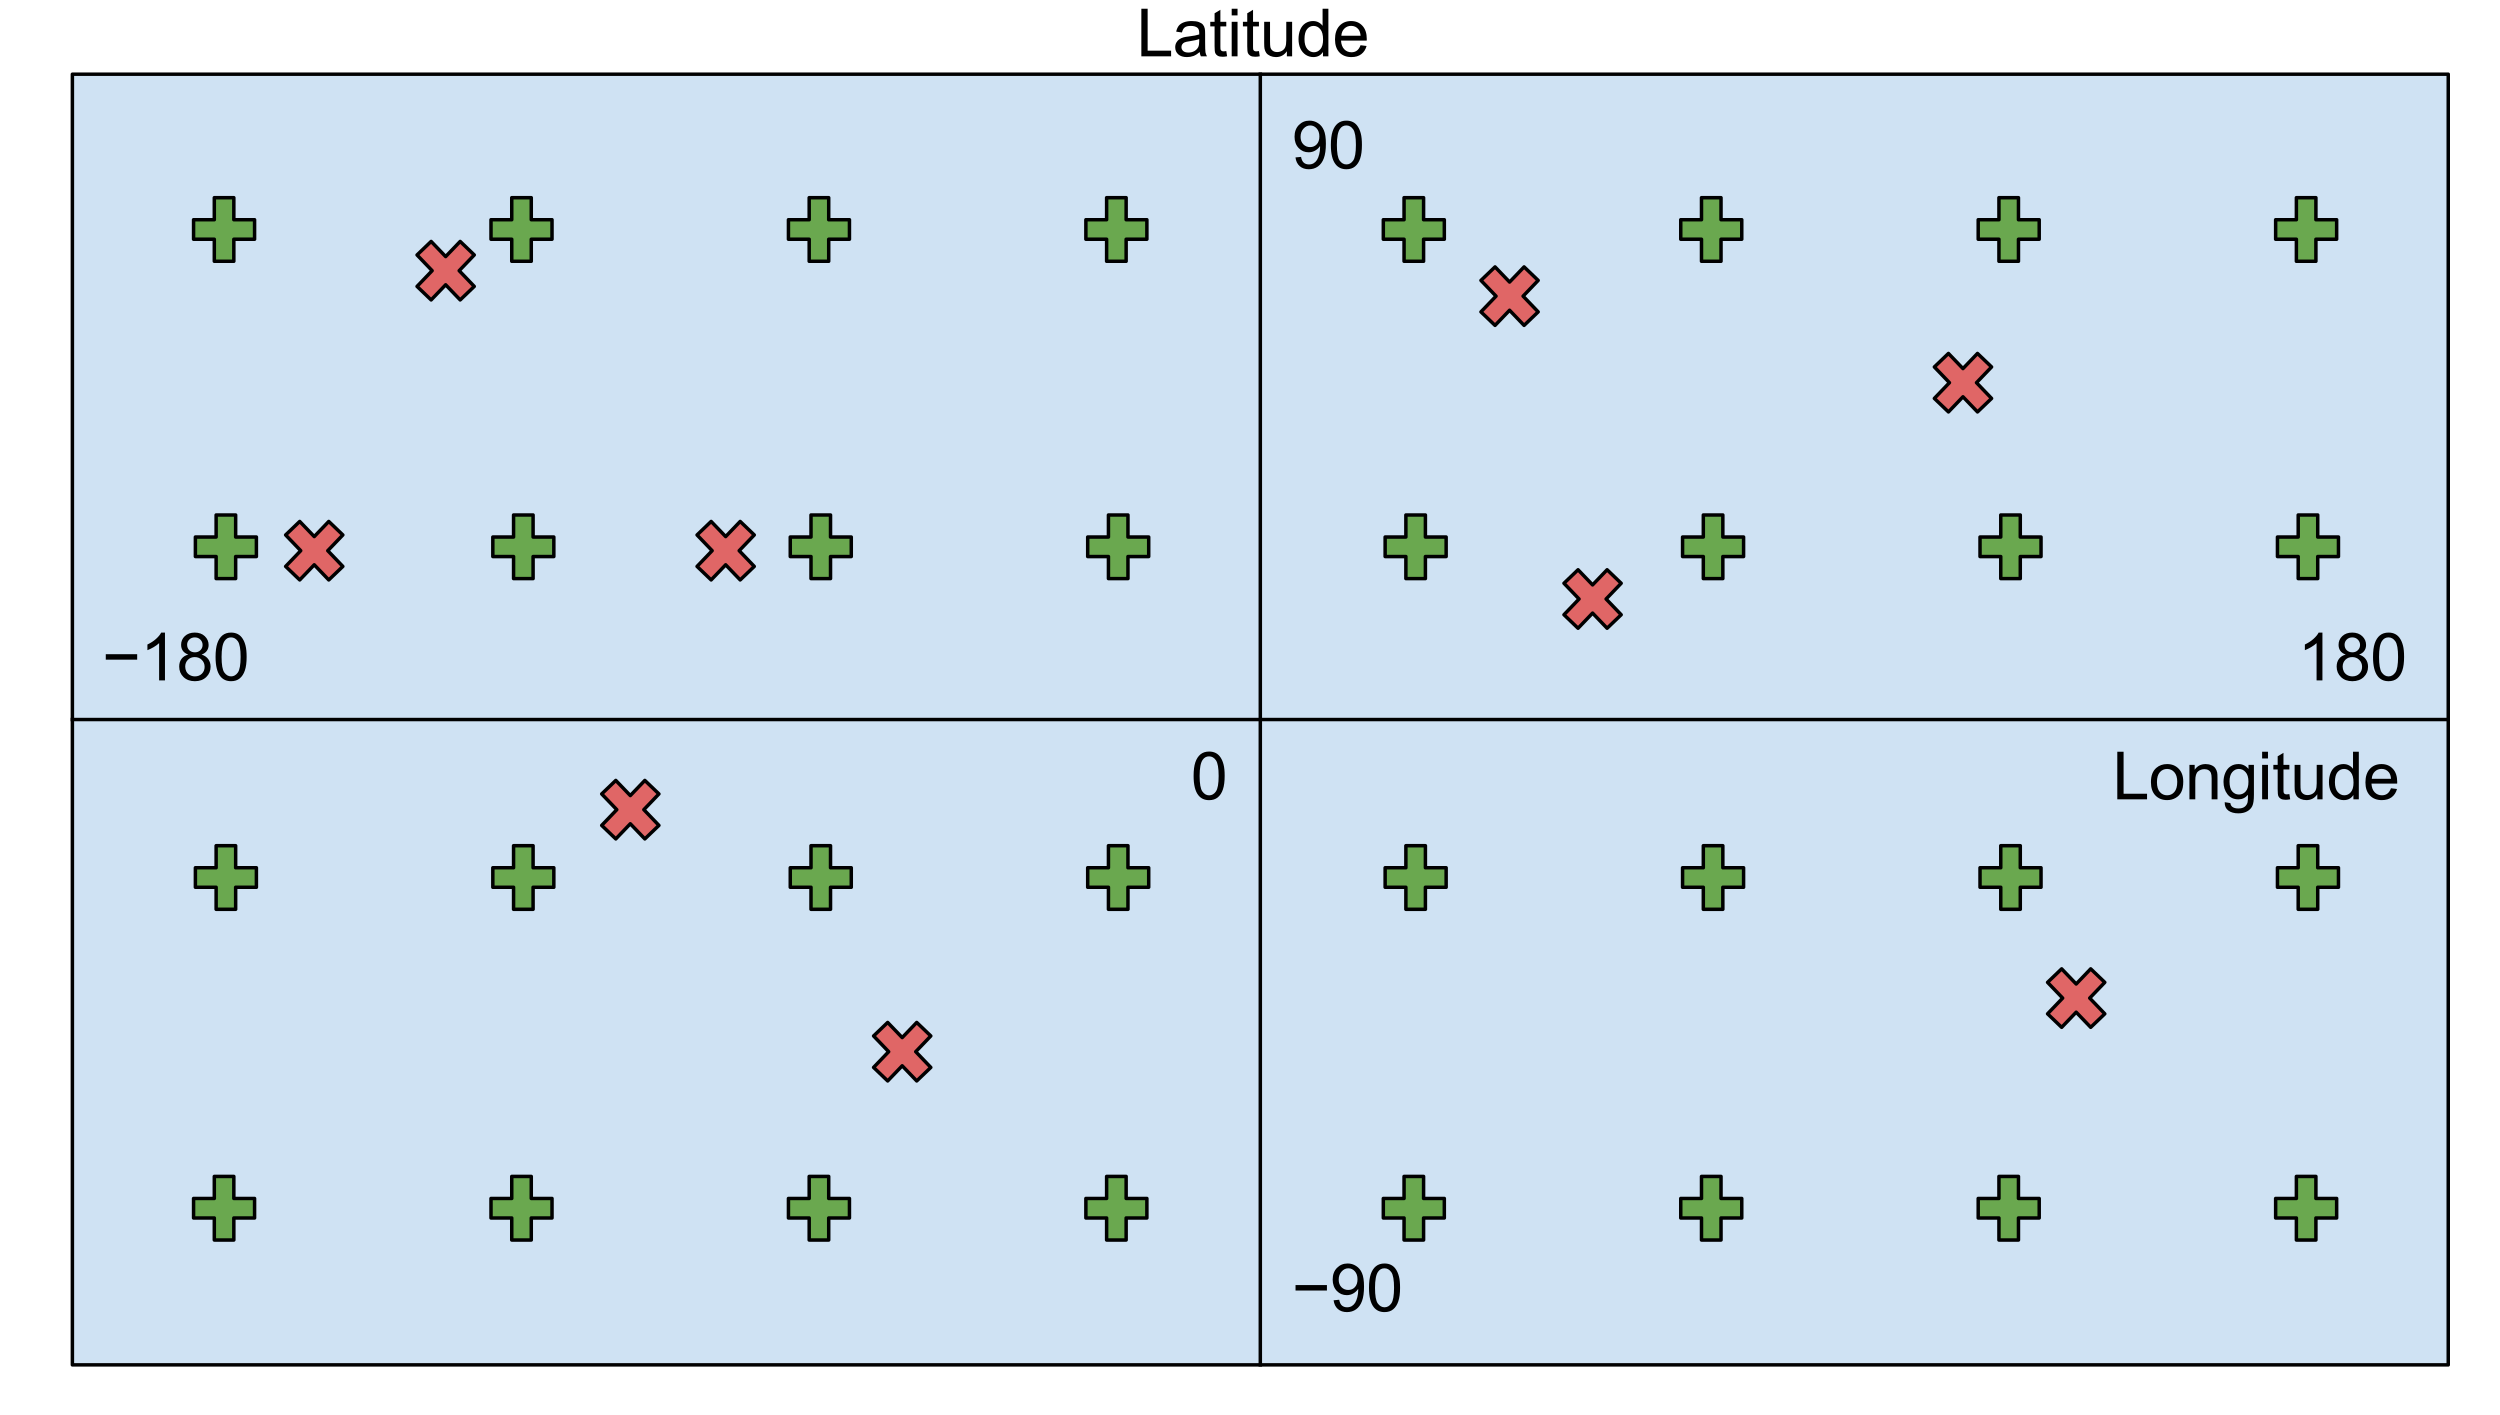 <?xml version="1.0" standalone="yes"?>

<svg version="1.1" viewBox="0.0 0.0 714.27 404.155" fill="none" stroke="none" stroke-linecap="square" stroke-miterlimit="10" xmlns="http://www.w3.org/2000/svg" xmlns:xlink="http://www.w3.org/1999/xlink"><clipPath id="p.0"><path d="m0 0l714.27 0l0 404.155l-714.27 0l0 -404.155z" clip-rule="nonzero"></path></clipPath><g clip-path="url(#p.0)"><path fill="#000000" fill-opacity="0.0" d="m0 0l714.27 0l0 404.155l-714.27 0z" fill-rule="evenodd"></path><path fill="#cfe2f3" d="m20.68 21.202l678.803 0l0 368.756l-678.803 0z" fill-rule="evenodd"></path><path stroke="#000000" stroke-width="1.0" stroke-linejoin="round" stroke-linecap="butt" d="m20.68 21.202l678.803 0l0 368.756l-678.803 0z" fill-rule="evenodd"></path><path fill="#000000" fill-opacity="0.0" d="m360.081 21.202l0 368.756" fill-rule="evenodd"></path><path stroke="#000000" stroke-width="1.0" stroke-linejoin="round" stroke-linecap="butt" d="m360.081 21.202l0 368.756" fill-rule="evenodd"></path><path fill="#000000" fill-opacity="0.0" d="m20.68 205.58l678.803 0" fill-rule="evenodd"></path><path stroke="#000000" stroke-width="1.0" stroke-linejoin="round" stroke-linecap="butt" d="m20.68 205.58l678.803 0" fill-rule="evenodd"></path><path fill="#000000" fill-opacity="0.0" d="m331.241 201.459l38.11 0l0 47.37l-38.11 0z" fill-rule="evenodd"></path><path fill="#000000" d="m341.023 221.676q0 -2.422 0.5 -3.891q0.5 -1.469 1.469 -2.266q0.984 -0.797 2.469 -0.797q1.094 0 1.922 0.438q0.828 0.438 1.359 1.281q0.547 0.828 0.844 2.016q0.312 1.188 0.312 3.219q0 2.391 -0.5 3.859q-0.484 1.469 -1.469 2.281q-0.969 0.797 -2.469 0.797q-1.969 0 -3.078 -1.406q-1.359 -1.703 -1.359 -5.531zm1.719 0q0 3.344 0.781 4.453q0.797 1.109 1.938 1.109q1.156 0 1.938 -1.109q0.781 -1.125 0.781 -4.453q0 -3.359 -0.781 -4.469q-0.781 -1.109 -1.953 -1.109q-1.156 0 -1.828 0.984q-0.875 1.234 -0.875 4.594z" fill-rule="nonzero"></path><path fill="#000000" fill-opacity="0.0" d="m20.16 167.47l63.874 0l0 36.063l-63.874 0z" fill-rule="evenodd"></path><path fill="#000000" d="m39.191 188.468l-8.969 0l0 -1.562l8.969 0l0 1.562zm7.942 5.922l-1.672 0l0 -10.641q-0.594 0.578 -1.578 1.156q-0.984 0.562 -1.766 0.859l0 -1.625q1.406 -0.656 2.453 -1.594q1.047 -0.938 1.484 -1.812l1.078 0l0 13.656zm6.657 -7.375q-1.047 -0.375 -1.547 -1.078q-0.5 -0.719 -0.5 -1.703q0 -1.484 1.062 -2.484q1.078 -1.016 2.844 -1.016q1.781 0 2.859 1.031q1.094 1.031 1.094 2.516q0 0.953 -0.5 1.656q-0.484 0.703 -1.5 1.078q1.25 0.406 1.906 1.312q0.656 0.906 0.656 2.172q0 1.75 -1.234 2.938q-1.234 1.188 -3.25 1.188q-2.016 0 -3.25 -1.188q-1.234 -1.203 -1.234 -2.984q0 -1.328 0.672 -2.219q0.672 -0.891 1.922 -1.219zm-0.328 -2.828q0 0.969 0.609 1.578q0.625 0.609 1.625 0.609q0.953 0 1.562 -0.609q0.625 -0.609 0.625 -1.484q0 -0.922 -0.641 -1.547q-0.625 -0.625 -1.578 -0.625q-0.953 0 -1.578 0.609q-0.625 0.609 -0.625 1.469zm-0.547 6.281q0 0.719 0.328 1.391q0.344 0.656 1.016 1.031q0.672 0.359 1.438 0.359q1.203 0 1.984 -0.766q0.781 -0.781 0.781 -1.969q0 -1.203 -0.812 -1.984q-0.797 -0.797 -2.0 -0.797q-1.188 0 -1.969 0.781q-0.766 0.781 -0.766 1.953zm8.673 -2.781q0 -2.422 0.5 -3.891q0.5 -1.469 1.469 -2.266q0.984 -0.797 2.469 -0.797q1.094 0 1.922 0.438q0.828 0.438 1.359 1.281q0.547 0.828 0.844 2.016q0.312 1.188 0.312 3.219q0 2.391 -0.5 3.859q-0.484 1.469 -1.469 2.281q-0.969 0.797 -2.469 0.797q-1.969 0 -3.078 -1.406q-1.359 -1.703 -1.359 -5.531zm1.719 0q0 3.344 0.781 4.453q0.797 1.109 1.938 1.109q1.156 0 1.938 -1.109q0.781 -1.125 0.781 -4.453q0 -3.359 -0.781 -4.469q-0.781 -1.109 -1.953 -1.109q-1.156 0 -1.828 0.984q-0.875 1.234 -0.875 4.594z" fill-rule="nonzero"></path><path fill="#000000" fill-opacity="0.0" d="m647.459 167.47l63.874 0l0 36.063l-63.874 0z" fill-rule="evenodd"></path><path fill="#000000" d="m663.537 194.39l-1.672 0l0 -10.641q-0.594 0.578 -1.578 1.156q-0.984 0.562 -1.766 0.859l0 -1.625q1.406 -0.656 2.453 -1.594q1.047 -0.938 1.484 -1.812l1.078 0l0 13.656zm6.657 -7.375q-1.047 -0.375 -1.547 -1.078q-0.5 -0.719 -0.5 -1.703q0 -1.484 1.062 -2.484q1.078 -1.016 2.844 -1.016q1.781 0 2.859 1.031q1.094 1.031 1.094 2.516q0 0.953 -0.5 1.656q-0.484 0.703 -1.5 1.078q1.25 0.406 1.906 1.312q0.656 0.906 0.656 2.172q0 1.75 -1.234 2.938q-1.234 1.188 -3.25 1.188q-2.016 0 -3.25 -1.188q-1.234 -1.203 -1.234 -2.984q0 -1.328 0.672 -2.219q0.672 -0.891 1.922 -1.219zm-0.328 -2.828q0 0.969 0.609 1.578q0.625 0.609 1.625 0.609q0.953 0 1.562 -0.609q0.625 -0.609 0.625 -1.484q0 -0.922 -0.641 -1.547q-0.625 -0.625 -1.578 -0.625q-0.953 0 -1.578 0.609q-0.625 0.609 -0.625 1.469zm-0.547 6.281q0 0.719 0.328 1.391q0.344 0.656 1.016 1.031q0.672 0.359 1.438 0.359q1.203 0 1.984 -0.766q0.781 -0.781 0.781 -1.969q0 -1.203 -0.812 -1.984q-0.797 -0.797 -2.0 -0.797q-1.188 0 -1.969 0.781q-0.766 0.781 -0.766 1.953zm8.673 -2.781q0 -2.422 0.5 -3.891q0.5 -1.469 1.469 -2.266q0.984 -0.797 2.469 -0.797q1.094 0 1.922 0.438q0.828 0.438 1.359 1.281q0.547 0.828 0.844 2.016q0.312 1.188 0.312 3.219q0 2.391 -0.5 3.859q-0.484 1.469 -1.469 2.281q-0.969 0.797 -2.469 0.797q-1.969 0 -3.078 -1.406q-1.359 -1.703 -1.359 -5.531zm1.719 0q0 3.344 0.781 4.453q0.797 1.109 1.938 1.109q1.156 0 1.938 -1.109q0.781 -1.125 0.781 -4.453q0 -3.359 -0.781 -4.469q-0.781 -1.109 -1.953 -1.109q-1.156 0 -1.828 0.984q-0.875 1.234 -0.875 4.594z" fill-rule="nonzero"></path><path fill="#000000" fill-opacity="0.0" d="m360.081 347.724l55.622 0l0 42.236l-55.622 0z" fill-rule="evenodd"></path><path fill="#000000" d="m379.113 368.723l-8.969 0l0 -1.562l8.969 0l0 1.562zm1.911 2.781l1.594 -0.156q0.203 1.141 0.781 1.656q0.578 0.5 1.484 0.5q0.766 0 1.344 -0.344q0.578 -0.359 0.953 -0.953q0.375 -0.594 0.625 -1.594q0.25 -1.0 0.25 -2.031q0 -0.109 -0.016 -0.344q-0.5 0.797 -1.375 1.297q-0.859 0.5 -1.875 0.5q-1.688 0 -2.859 -1.219q-1.172 -1.234 -1.172 -3.234q0 -2.078 1.219 -3.328q1.234 -1.266 3.062 -1.266q1.328 0 2.422 0.719q1.109 0.703 1.672 2.031q0.578 1.328 0.578 3.828q0 2.609 -0.578 4.156q-0.562 1.547 -1.688 2.359q-1.109 0.797 -2.609 0.797q-1.594 0 -2.609 -0.891q-1.0 -0.891 -1.203 -2.484zm6.828 -6.0q0 -1.438 -0.766 -2.281q-0.766 -0.859 -1.844 -0.859q-1.109 0 -1.938 0.922q-0.828 0.906 -0.828 2.344q0 1.312 0.781 2.125q0.797 0.797 1.938 0.797q1.172 0 1.906 -0.797q0.75 -0.812 0.75 -2.25zm3.282 2.438q0 -2.422 0.5 -3.891q0.5 -1.469 1.469 -2.266q0.984 -0.797 2.469 -0.797q1.094 0 1.922 0.438q0.828 0.438 1.359 1.281q0.547 0.828 0.844 2.016q0.312 1.188 0.312 3.219q0 2.391 -0.5 3.859q-0.484 1.469 -1.469 2.281q-0.969 0.797 -2.469 0.797q-1.969 0 -3.078 -1.406q-1.359 -1.703 -1.359 -5.531zm1.719 0q0 3.344 0.781 4.453q0.797 1.109 1.938 1.109q1.156 0 1.938 -1.109q0.781 -1.125 0.781 -4.453q0 -3.359 -0.781 -4.469q-0.781 -1.109 -1.953 -1.109q-1.156 0 -1.828 0.984q-0.875 1.234 -0.875 4.594z" fill-rule="nonzero"></path><path fill="#e06666" d="m119.153 72.843l4.026 -3.861l4.149 4.326l4.149 -4.326l4.026 3.861l-4.31 4.493l4.31 4.493l-4.026 3.861l-4.149 -4.326l-4.149 4.326l-4.026 -3.861l4.31 -4.493z" fill-rule="evenodd"></path><path stroke="#000000" stroke-width="1.0" stroke-linejoin="round" stroke-linecap="butt" d="m119.153 72.843l4.026 -3.861l4.149 4.326l4.149 -4.326l4.026 3.861l-4.31 4.493l4.31 4.493l-4.026 3.861l-4.149 -4.326l-4.149 4.326l-4.026 -3.861l4.31 -4.493z" fill-rule="evenodd"></path><path fill="#e06666" d="m81.605 152.843l4.026 -3.861l4.149 4.326l4.149 -4.326l4.026 3.861l-4.31 4.493l4.31 4.493l-4.026 3.861l-4.149 -4.326l-4.149 4.326l-4.026 -3.861l4.31 -4.493z" fill-rule="evenodd"></path><path stroke="#000000" stroke-width="1.0" stroke-linejoin="round" stroke-linecap="butt" d="m81.605 152.843l4.026 -3.861l4.149 4.326l4.149 -4.326l4.026 3.861l-4.31 4.493l4.31 4.493l-4.026 3.861l-4.149 -4.326l-4.149 4.326l-4.026 -3.861l4.31 -4.493z" fill-rule="evenodd"></path><path fill="#e06666" d="m446.836 166.646l4.026 -3.861l4.149 4.326l4.149 -4.326l4.026 3.861l-4.31 4.493l4.31 4.493l-4.026 3.861l-4.149 -4.326l-4.149 4.326l-4.026 -3.861l4.31 -4.493z" fill-rule="evenodd"></path><path stroke="#000000" stroke-width="1.0" stroke-linejoin="round" stroke-linecap="butt" d="m446.836 166.646l4.026 -3.861l4.149 4.326l4.149 -4.326l4.026 3.861l-4.31 4.493l4.31 4.493l-4.026 3.861l-4.149 -4.326l-4.149 4.326l-4.026 -3.861l4.31 -4.493z" fill-rule="evenodd"></path><path fill="#e06666" d="m423.119 80.118l4.026 -3.861l4.149 4.326l4.149 -4.326l4.026 3.861l-4.31 4.493l4.31 4.493l-4.026 3.861l-4.149 -4.326l-4.149 4.326l-4.026 -3.861l4.31 -4.493z" fill-rule="evenodd"></path><path stroke="#000000" stroke-width="1.0" stroke-linejoin="round" stroke-linecap="butt" d="m423.119 80.118l4.026 -3.861l4.149 4.326l4.149 -4.326l4.026 3.861l-4.31 4.493l4.31 4.493l-4.026 3.861l-4.149 -4.326l-4.149 4.326l-4.026 -3.861l4.31 -4.493z" fill-rule="evenodd"></path><path fill="#e06666" d="m249.589 295.984l4.026 -3.861l4.149 4.326l4.149 -4.326l4.026 3.861l-4.31 4.493l4.31 4.493l-4.026 3.861l-4.149 -4.326l-4.149 4.326l-4.026 -3.861l4.31 -4.493z" fill-rule="evenodd"></path><path stroke="#000000" stroke-width="1.0" stroke-linejoin="round" stroke-linecap="butt" d="m249.589 295.984l4.026 -3.861l4.149 4.326l4.149 -4.326l4.026 3.861l-4.31 4.493l4.31 4.493l-4.026 3.861l-4.149 -4.326l-4.149 4.326l-4.026 -3.861l4.31 -4.493z" fill-rule="evenodd"></path><path fill="#e06666" d="m199.153 152.843l4.026 -3.861l4.149 4.326l4.149 -4.326l4.026 3.861l-4.31 4.493l4.31 4.493l-4.026 3.861l-4.149 -4.326l-4.149 4.326l-4.026 -3.861l4.31 -4.493z" fill-rule="evenodd"></path><path stroke="#000000" stroke-width="1.0" stroke-linejoin="round" stroke-linecap="butt" d="m199.153 152.843l4.026 -3.861l4.149 4.326l4.149 -4.326l4.026 3.861l-4.31 4.493l4.31 4.493l-4.026 3.861l-4.149 -4.326l-4.149 4.326l-4.026 -3.861l4.31 -4.493z" fill-rule="evenodd"></path><path fill="#e06666" d="m552.66 104.843l4.026 -3.861l4.149 4.326l4.149 -4.326l4.026 3.861l-4.31 4.493l4.31 4.493l-4.026 3.861l-4.149 -4.326l-4.149 4.326l-4.026 -3.861l4.31 -4.493z" fill-rule="evenodd"></path><path stroke="#000000" stroke-width="1.0" stroke-linejoin="round" stroke-linecap="butt" d="m552.66 104.843l4.026 -3.861l4.149 4.326l4.149 -4.326l4.026 3.861l-4.31 4.493l4.31 4.493l-4.026 3.861l-4.149 -4.326l-4.149 4.326l-4.026 -3.861l4.31 -4.493z" fill-rule="evenodd"></path><path fill="#e06666" d="m171.91 226.835l4.026 -3.861l4.149 4.326l4.149 -4.326l4.026 3.861l-4.31 4.493l4.31 4.493l-4.026 3.861l-4.149 -4.326l-4.149 4.326l-4.026 -3.861l4.31 -4.493z" fill-rule="evenodd"></path><path stroke="#000000" stroke-width="1.0" stroke-linejoin="round" stroke-linecap="butt" d="m171.91 226.835l4.026 -3.861l4.149 4.326l4.149 -4.326l4.026 3.861l-4.31 4.493l4.31 4.493l-4.026 3.861l-4.149 -4.326l-4.149 4.326l-4.026 -3.861l4.31 -4.493z" fill-rule="evenodd"></path><path fill="#e06666" d="m585.006 280.669l4.026 -3.861l4.149 4.326l4.149 -4.326l4.026 3.861l-4.31 4.493l4.31 4.493l-4.026 3.861l-4.149 -4.326l-4.149 4.326l-4.026 -3.861l4.31 -4.493z" fill-rule="evenodd"></path><path stroke="#000000" stroke-width="1.0" stroke-linejoin="round" stroke-linecap="butt" d="m585.006 280.669l4.026 -3.861l4.149 4.326l4.149 -4.326l4.026 3.861l-4.31 4.493l4.31 4.493l-4.026 3.861l-4.149 -4.326l-4.149 4.326l-4.026 -3.861l4.31 -4.493z" fill-rule="evenodd"></path><path fill="#6aa84f" d="m55.304 62.775l5.926 0l0 -6.296l5.578 0l0 6.296l5.926 0l0 5.578l-5.926 0l0 6.296l-5.578 0l0 -6.296l-5.926 0z" fill-rule="evenodd"></path><path stroke="#000000" stroke-width="1.0" stroke-linejoin="round" stroke-linecap="butt" d="m55.304 62.775l5.926 0l0 -6.296l5.578 0l0 6.296l5.926 0l0 5.578l-5.926 0l0 6.296l-5.578 0l0 -6.296l-5.926 0z" fill-rule="evenodd"></path><path fill="#6aa84f" d="m225.264 62.775l5.926 0l0 -6.296l5.578 0l0 6.296l5.926 0l0 5.578l-5.926 0l0 6.296l-5.578 0l0 -6.296l-5.926 0z" fill-rule="evenodd"></path><path stroke="#000000" stroke-width="1.0" stroke-linejoin="round" stroke-linecap="butt" d="m225.264 62.775l5.926 0l0 -6.296l5.578 0l0 6.296l5.926 0l0 5.578l-5.926 0l0 6.296l-5.578 0l0 -6.296l-5.926 0z" fill-rule="evenodd"></path><path fill="#6aa84f" d="m395.225 62.775l5.926 0l0 -6.296l5.578 0l0 6.296l5.926 0l0 5.578l-5.926 0l0 6.296l-5.578 0l0 -6.296l-5.926 0z" fill-rule="evenodd"></path><path stroke="#000000" stroke-width="1.0" stroke-linejoin="round" stroke-linecap="butt" d="m395.225 62.775l5.926 0l0 -6.296l5.578 0l0 6.296l5.926 0l0 5.578l-5.926 0l0 6.296l-5.578 0l0 -6.296l-5.926 0z" fill-rule="evenodd"></path><path fill="#6aa84f" d="m140.284 62.775l5.926 0l0 -6.296l5.578 0l0 6.296l5.926 0l0 5.578l-5.926 0l0 6.296l-5.578 0l0 -6.296l-5.926 0z" fill-rule="evenodd"></path><path stroke="#000000" stroke-width="1.0" stroke-linejoin="round" stroke-linecap="butt" d="m140.284 62.775l5.926 0l0 -6.296l5.578 0l0 6.296l5.926 0l0 5.578l-5.926 0l0 6.296l-5.578 0l0 -6.296l-5.926 0z" fill-rule="evenodd"></path><path fill="#000000" fill-opacity="0.0" d="m360.081 21.202l49.134 0l0 47.37l-49.134 0z" fill-rule="evenodd"></path><path fill="#000000" d="m370.128 44.981l1.594 -0.156q0.203 1.141 0.781 1.656q0.578 0.5 1.484 0.5q0.766 0 1.344 -0.344q0.578 -0.359 0.953 -0.953q0.375 -0.594 0.625 -1.594q0.25 -1.0 0.25 -2.031q0 -0.109 -0.016 -0.344q-0.5 0.797 -1.375 1.297q-0.859 0.5 -1.875 0.5q-1.688 0 -2.859 -1.219q-1.172 -1.234 -1.172 -3.234q0 -2.078 1.219 -3.328q1.234 -1.266 3.062 -1.266q1.328 0 2.422 0.719q1.109 0.703 1.672 2.031q0.578 1.328 0.578 3.828q0 2.609 -0.578 4.156q-0.562 1.547 -1.688 2.359q-1.109 0.797 -2.609 0.797q-1.594 0 -2.609 -0.891q-1.0 -0.891 -1.203 -2.484zm6.828 -6.0q0 -1.438 -0.766 -2.281q-0.766 -0.859 -1.844 -0.859q-1.109 0 -1.938 0.922q-0.828 0.906 -0.828 2.344q0 1.312 0.781 2.125q0.797 0.797 1.938 0.797q1.172 0 1.906 -0.797q0.75 -0.812 0.75 -2.25zm3.282 2.438q0 -2.422 0.5 -3.891q0.5 -1.469 1.469 -2.266q0.984 -0.797 2.469 -0.797q1.094 0 1.922 0.438q0.828 0.438 1.359 1.281q0.547 0.828 0.844 2.016q0.312 1.188 0.312 3.219q0 2.391 -0.5 3.859q-0.484 1.469 -1.469 2.281q-0.969 0.797 -2.469 0.797q-1.969 0 -3.078 -1.406q-1.359 -1.703 -1.359 -5.531zm1.719 0q0 3.344 0.781 4.453q0.797 1.109 1.938 1.109q1.156 0 1.938 -1.109q0.781 -1.125 0.781 -4.453q0 -3.359 -0.781 -4.469q-0.781 -1.109 -1.953 -1.109q-1.156 0 -1.828 0.984q-0.875 1.234 -0.875 4.594z" fill-rule="nonzero"></path><path fill="#6aa84f" d="m310.243 62.775l5.926 0l0 -6.296l5.578 0l0 6.296l5.926 0l0 5.578l-5.926 0l0 6.296l-5.578 0l0 -6.296l-5.926 0z" fill-rule="evenodd"></path><path stroke="#000000" stroke-width="1.0" stroke-linejoin="round" stroke-linecap="butt" d="m310.243 62.775l5.926 0l0 -6.296l5.578 0l0 6.296l5.926 0l0 5.578l-5.926 0l0 6.296l-5.578 0l0 -6.296l-5.926 0z" fill-rule="evenodd"></path><path fill="#6aa84f" d="m480.205 62.775l5.926 0l0 -6.296l5.578 0l0 6.296l5.926 0l0 5.578l-5.926 0l0 6.296l-5.578 0l0 -6.296l-5.926 0z" fill-rule="evenodd"></path><path stroke="#000000" stroke-width="1.0" stroke-linejoin="round" stroke-linecap="butt" d="m480.205 62.775l5.926 0l0 -6.296l5.578 0l0 6.296l5.926 0l0 5.578l-5.926 0l0 6.296l-5.578 0l0 -6.296l-5.926 0z" fill-rule="evenodd"></path><path fill="#6aa84f" d="m565.187 62.775l5.926 0l0 -6.296l5.578 0l0 6.296l5.926 0l0 5.578l-5.926 0l0 6.296l-5.578 0l0 -6.296l-5.926 0z" fill-rule="evenodd"></path><path stroke="#000000" stroke-width="1.0" stroke-linejoin="round" stroke-linecap="butt" d="m565.187 62.775l5.926 0l0 -6.296l5.578 0l0 6.296l5.926 0l0 5.578l-5.926 0l0 6.296l-5.578 0l0 -6.296l-5.926 0z" fill-rule="evenodd"></path><path fill="#6aa84f" d="m650.169 62.775l5.926 0l0 -6.296l5.578 0l0 6.296l5.926 0l0 5.578l-5.926 0l0 6.296l-5.578 0l0 -6.296l-5.926 0z" fill-rule="evenodd"></path><path stroke="#000000" stroke-width="1.0" stroke-linejoin="round" stroke-linecap="butt" d="m650.169 62.775l5.926 0l0 -6.296l5.578 0l0 6.296l5.926 0l0 5.578l-5.926 0l0 6.296l-5.578 0l0 -6.296l-5.926 0z" fill-rule="evenodd"></path><path fill="#6aa84f" d="m55.823 247.922l5.926 0l0 -6.296l5.578 0l0 6.296l5.926 0l0 5.578l-5.926 0l0 6.296l-5.578 0l0 -6.296l-5.926 0z" fill-rule="evenodd"></path><path stroke="#000000" stroke-width="1.0" stroke-linejoin="round" stroke-linecap="butt" d="m55.823 247.922l5.926 0l0 -6.296l5.578 0l0 6.296l5.926 0l0 5.578l-5.926 0l0 6.296l-5.578 0l0 -6.296l-5.926 0z" fill-rule="evenodd"></path><path fill="#6aa84f" d="m225.784 247.922l5.926 0l0 -6.296l5.578 0l0 6.296l5.926 0l0 5.578l-5.926 0l0 6.296l-5.578 0l0 -6.296l-5.926 0z" fill-rule="evenodd"></path><path stroke="#000000" stroke-width="1.0" stroke-linejoin="round" stroke-linecap="butt" d="m225.784 247.922l5.926 0l0 -6.296l5.578 0l0 6.296l5.926 0l0 5.578l-5.926 0l0 6.296l-5.578 0l0 -6.296l-5.926 0z" fill-rule="evenodd"></path><path fill="#6aa84f" d="m395.745 247.922l5.926 0l0 -6.296l5.578 0l0 6.296l5.926 0l0 5.578l-5.926 0l0 6.296l-5.578 0l0 -6.296l-5.926 0z" fill-rule="evenodd"></path><path stroke="#000000" stroke-width="1.0" stroke-linejoin="round" stroke-linecap="butt" d="m395.745 247.922l5.926 0l0 -6.296l5.578 0l0 6.296l5.926 0l0 5.578l-5.926 0l0 6.296l-5.578 0l0 -6.296l-5.926 0z" fill-rule="evenodd"></path><path fill="#6aa84f" d="m140.804 247.922l5.926 0l0 -6.296l5.578 0l0 6.296l5.926 0l0 5.578l-5.926 0l0 6.296l-5.578 0l0 -6.296l-5.926 0z" fill-rule="evenodd"></path><path stroke="#000000" stroke-width="1.0" stroke-linejoin="round" stroke-linecap="butt" d="m140.804 247.922l5.926 0l0 -6.296l5.578 0l0 6.296l5.926 0l0 5.578l-5.926 0l0 6.296l-5.578 0l0 -6.296l-5.926 0z" fill-rule="evenodd"></path><path fill="#6aa84f" d="m310.763 247.922l5.926 0l0 -6.296l5.578 0l0 6.296l5.926 0l0 5.578l-5.926 0l0 6.296l-5.578 0l0 -6.296l-5.926 0z" fill-rule="evenodd"></path><path stroke="#000000" stroke-width="1.0" stroke-linejoin="round" stroke-linecap="butt" d="m310.763 247.922l5.926 0l0 -6.296l5.578 0l0 6.296l5.926 0l0 5.578l-5.926 0l0 6.296l-5.578 0l0 -6.296l-5.926 0z" fill-rule="evenodd"></path><path fill="#6aa84f" d="m480.725 247.922l5.926 0l0 -6.296l5.578 0l0 6.296l5.926 0l0 5.578l-5.926 0l0 6.296l-5.578 0l0 -6.296l-5.926 0z" fill-rule="evenodd"></path><path stroke="#000000" stroke-width="1.0" stroke-linejoin="round" stroke-linecap="butt" d="m480.725 247.922l5.926 0l0 -6.296l5.578 0l0 6.296l5.926 0l0 5.578l-5.926 0l0 6.296l-5.578 0l0 -6.296l-5.926 0z" fill-rule="evenodd"></path><path fill="#6aa84f" d="m565.707 247.922l5.926 0l0 -6.296l5.578 0l0 6.296l5.926 0l0 5.578l-5.926 0l0 6.296l-5.578 0l0 -6.296l-5.926 0z" fill-rule="evenodd"></path><path stroke="#000000" stroke-width="1.0" stroke-linejoin="round" stroke-linecap="butt" d="m565.707 247.922l5.926 0l0 -6.296l5.578 0l0 6.296l5.926 0l0 5.578l-5.926 0l0 6.296l-5.578 0l0 -6.296l-5.926 0z" fill-rule="evenodd"></path><path fill="#6aa84f" d="m650.688 247.922l5.926 0l0 -6.296l5.578 0l0 6.296l5.926 0l0 5.578l-5.926 0l0 6.296l-5.578 0l0 -6.296l-5.926 0z" fill-rule="evenodd"></path><path stroke="#000000" stroke-width="1.0" stroke-linejoin="round" stroke-linecap="butt" d="m650.688 247.922l5.926 0l0 -6.296l5.578 0l0 6.296l5.926 0l0 5.578l-5.926 0l0 6.296l-5.578 0l0 -6.296l-5.926 0z" fill-rule="evenodd"></path><path fill="#6aa84f" d="m55.823 153.433l5.926 0l0 -6.296l5.578 0l0 6.296l5.926 0l0 5.578l-5.926 0l0 6.296l-5.578 0l0 -6.296l-5.926 0z" fill-rule="evenodd"></path><path stroke="#000000" stroke-width="1.0" stroke-linejoin="round" stroke-linecap="butt" d="m55.823 153.433l5.926 0l0 -6.296l5.578 0l0 6.296l5.926 0l0 5.578l-5.926 0l0 6.296l-5.578 0l0 -6.296l-5.926 0z" fill-rule="evenodd"></path><path fill="#6aa84f" d="m225.784 153.433l5.926 0l0 -6.296l5.578 0l0 6.296l5.926 0l0 5.578l-5.926 0l0 6.296l-5.578 0l0 -6.296l-5.926 0z" fill-rule="evenodd"></path><path stroke="#000000" stroke-width="1.0" stroke-linejoin="round" stroke-linecap="butt" d="m225.784 153.433l5.926 0l0 -6.296l5.578 0l0 6.296l5.926 0l0 5.578l-5.926 0l0 6.296l-5.578 0l0 -6.296l-5.926 0z" fill-rule="evenodd"></path><path fill="#6aa84f" d="m395.745 153.433l5.926 0l0 -6.296l5.578 0l0 6.296l5.926 0l0 5.578l-5.926 0l0 6.296l-5.578 0l0 -6.296l-5.926 0z" fill-rule="evenodd"></path><path stroke="#000000" stroke-width="1.0" stroke-linejoin="round" stroke-linecap="butt" d="m395.745 153.433l5.926 0l0 -6.296l5.578 0l0 6.296l5.926 0l0 5.578l-5.926 0l0 6.296l-5.578 0l0 -6.296l-5.926 0z" fill-rule="evenodd"></path><path fill="#6aa84f" d="m140.804 153.433l5.926 0l0 -6.296l5.578 0l0 6.296l5.926 0l0 5.578l-5.926 0l0 6.296l-5.578 0l0 -6.296l-5.926 0z" fill-rule="evenodd"></path><path stroke="#000000" stroke-width="1.0" stroke-linejoin="round" stroke-linecap="butt" d="m140.804 153.433l5.926 0l0 -6.296l5.578 0l0 6.296l5.926 0l0 5.578l-5.926 0l0 6.296l-5.578 0l0 -6.296l-5.926 0z" fill-rule="evenodd"></path><path fill="#6aa84f" d="m310.763 153.433l5.926 0l0 -6.296l5.578 0l0 6.296l5.926 0l0 5.578l-5.926 0l0 6.296l-5.578 0l0 -6.296l-5.926 0z" fill-rule="evenodd"></path><path stroke="#000000" stroke-width="1.0" stroke-linejoin="round" stroke-linecap="butt" d="m310.763 153.433l5.926 0l0 -6.296l5.578 0l0 6.296l5.926 0l0 5.578l-5.926 0l0 6.296l-5.578 0l0 -6.296l-5.926 0z" fill-rule="evenodd"></path><path fill="#6aa84f" d="m480.725 153.433l5.926 0l0 -6.296l5.578 0l0 6.296l5.926 0l0 5.578l-5.926 0l0 6.296l-5.578 0l0 -6.296l-5.926 0z" fill-rule="evenodd"></path><path stroke="#000000" stroke-width="1.0" stroke-linejoin="round" stroke-linecap="butt" d="m480.725 153.433l5.926 0l0 -6.296l5.578 0l0 6.296l5.926 0l0 5.578l-5.926 0l0 6.296l-5.578 0l0 -6.296l-5.926 0z" fill-rule="evenodd"></path><path fill="#6aa84f" d="m565.707 153.433l5.926 0l0 -6.296l5.578 0l0 6.296l5.926 0l0 5.578l-5.926 0l0 6.296l-5.578 0l0 -6.296l-5.926 0z" fill-rule="evenodd"></path><path stroke="#000000" stroke-width="1.0" stroke-linejoin="round" stroke-linecap="butt" d="m565.707 153.433l5.926 0l0 -6.296l5.578 0l0 6.296l5.926 0l0 5.578l-5.926 0l0 6.296l-5.578 0l0 -6.296l-5.926 0z" fill-rule="evenodd"></path><path fill="#6aa84f" d="m650.688 153.433l5.926 0l0 -6.296l5.578 0l0 6.296l5.926 0l0 5.578l-5.926 0l0 6.296l-5.578 0l0 -6.296l-5.926 0z" fill-rule="evenodd"></path><path stroke="#000000" stroke-width="1.0" stroke-linejoin="round" stroke-linecap="butt" d="m650.688 153.433l5.926 0l0 -6.296l5.578 0l0 6.296l5.926 0l0 5.578l-5.926 0l0 6.296l-5.578 0l0 -6.296l-5.926 0z" fill-rule="evenodd"></path><path fill="#6aa84f" d="m55.304 342.41l5.926 0l0 -6.296l5.578 0l0 6.296l5.926 0l0 5.578l-5.926 0l0 6.296l-5.578 0l0 -6.296l-5.926 0z" fill-rule="evenodd"></path><path stroke="#000000" stroke-width="1.0" stroke-linejoin="round" stroke-linecap="butt" d="m55.304 342.41l5.926 0l0 -6.296l5.578 0l0 6.296l5.926 0l0 5.578l-5.926 0l0 6.296l-5.578 0l0 -6.296l-5.926 0z" fill-rule="evenodd"></path><path fill="#6aa84f" d="m225.264 342.41l5.926 0l0 -6.296l5.578 0l0 6.296l5.926 0l0 5.578l-5.926 0l0 6.296l-5.578 0l0 -6.296l-5.926 0z" fill-rule="evenodd"></path><path stroke="#000000" stroke-width="1.0" stroke-linejoin="round" stroke-linecap="butt" d="m225.264 342.41l5.926 0l0 -6.296l5.578 0l0 6.296l5.926 0l0 5.578l-5.926 0l0 6.296l-5.578 0l0 -6.296l-5.926 0z" fill-rule="evenodd"></path><path fill="#6aa84f" d="m395.225 342.41l5.926 0l0 -6.296l5.578 0l0 6.296l5.926 0l0 5.578l-5.926 0l0 6.296l-5.578 0l0 -6.296l-5.926 0z" fill-rule="evenodd"></path><path stroke="#000000" stroke-width="1.0" stroke-linejoin="round" stroke-linecap="butt" d="m395.225 342.41l5.926 0l0 -6.296l5.578 0l0 6.296l5.926 0l0 5.578l-5.926 0l0 6.296l-5.578 0l0 -6.296l-5.926 0z" fill-rule="evenodd"></path><path fill="#6aa84f" d="m140.284 342.41l5.926 0l0 -6.296l5.578 0l0 6.296l5.926 0l0 5.578l-5.926 0l0 6.296l-5.578 0l0 -6.296l-5.926 0z" fill-rule="evenodd"></path><path stroke="#000000" stroke-width="1.0" stroke-linejoin="round" stroke-linecap="butt" d="m140.284 342.41l5.926 0l0 -6.296l5.578 0l0 6.296l5.926 0l0 5.578l-5.926 0l0 6.296l-5.578 0l0 -6.296l-5.926 0z" fill-rule="evenodd"></path><path fill="#6aa84f" d="m310.243 342.41l5.926 0l0 -6.296l5.578 0l0 6.296l5.926 0l0 5.578l-5.926 0l0 6.296l-5.578 0l0 -6.296l-5.926 0z" fill-rule="evenodd"></path><path stroke="#000000" stroke-width="1.0" stroke-linejoin="round" stroke-linecap="butt" d="m310.243 342.41l5.926 0l0 -6.296l5.578 0l0 6.296l5.926 0l0 5.578l-5.926 0l0 6.296l-5.578 0l0 -6.296l-5.926 0z" fill-rule="evenodd"></path><path fill="#6aa84f" d="m480.205 342.41l5.926 0l0 -6.296l5.578 0l0 6.296l5.926 0l0 5.578l-5.926 0l0 6.296l-5.578 0l0 -6.296l-5.926 0z" fill-rule="evenodd"></path><path stroke="#000000" stroke-width="1.0" stroke-linejoin="round" stroke-linecap="butt" d="m480.205 342.41l5.926 0l0 -6.296l5.578 0l0 6.296l5.926 0l0 5.578l-5.926 0l0 6.296l-5.578 0l0 -6.296l-5.926 0z" fill-rule="evenodd"></path><path fill="#6aa84f" d="m565.187 342.41l5.926 0l0 -6.296l5.578 0l0 6.296l5.926 0l0 5.578l-5.926 0l0 6.296l-5.578 0l0 -6.296l-5.926 0z" fill-rule="evenodd"></path><path stroke="#000000" stroke-width="1.0" stroke-linejoin="round" stroke-linecap="butt" d="m565.187 342.41l5.926 0l0 -6.296l5.578 0l0 6.296l5.926 0l0 5.578l-5.926 0l0 6.296l-5.578 0l0 -6.296l-5.926 0z" fill-rule="evenodd"></path><path fill="#6aa84f" d="m650.169 342.41l5.926 0l0 -6.296l5.578 0l0 6.296l5.926 0l0 5.578l-5.926 0l0 6.296l-5.578 0l0 -6.296l-5.926 0z" fill-rule="evenodd"></path><path stroke="#000000" stroke-width="1.0" stroke-linejoin="round" stroke-linecap="butt" d="m650.169 342.41l5.926 0l0 -6.296l5.578 0l0 6.296l5.926 0l0 5.578l-5.926 0l0 6.296l-5.578 0l0 -6.296l-5.926 0z" fill-rule="evenodd"></path><path fill="#000000" fill-opacity="0.0" d="m315.702 -10.829l88.756 0l0 32.031l-88.756 0z" fill-rule="evenodd"></path><path fill="#000000" d="m326.093 16.091l0 -13.594l1.797 0l0 11.984l6.703 0l0 1.609l-8.5 0zm16.673 -1.219q-0.938 0.797 -1.797 1.125q-0.859 0.312 -1.844 0.312q-1.609 0 -2.484 -0.781q-0.875 -0.797 -0.875 -2.031q0 -0.734 0.328 -1.328q0.328 -0.594 0.859 -0.953q0.531 -0.359 1.203 -0.547q0.5 -0.141 1.484 -0.25q2.031 -0.25 2.984 -0.578q0 -0.344 0 -0.438q0 -1.016 -0.469 -1.438q-0.641 -0.562 -1.906 -0.562q-1.172 0 -1.734 0.406q-0.562 0.406 -0.828 1.469l-1.641 -0.234q0.234 -1.047 0.734 -1.688q0.516 -0.641 1.469 -0.984q0.969 -0.359 2.25 -0.359q1.266 0 2.047 0.297q0.781 0.297 1.156 0.75q0.375 0.453 0.516 1.141q0.094 0.422 0.094 1.531l0 2.234q0 2.328 0.094 2.953q0.109 0.609 0.438 1.172l-1.75 0q-0.266 -0.516 -0.328 -1.219zm-0.141 -3.719q-0.906 0.359 -2.734 0.625q-1.031 0.141 -1.453 0.328q-0.422 0.188 -0.656 0.547q-0.234 0.359 -0.234 0.797q0 0.672 0.5 1.125q0.516 0.438 1.484 0.438q0.969 0 1.719 -0.422q0.75 -0.438 1.109 -1.156q0.266 -0.578 0.266 -1.672l0 -0.609zm7.735 3.438l0.234 1.484q-0.703 0.141 -1.266 0.141q-0.906 0 -1.406 -0.281q-0.5 -0.297 -0.703 -0.75q-0.203 -0.469 -0.203 -1.984l0 -5.656l-1.234 0l0 -1.312l1.234 0l0 -2.438l1.656 -1.0l0 3.438l1.688 0l0 1.312l-1.688 0l0 5.75q0 0.719 0.078 0.922q0.094 0.203 0.297 0.328q0.203 0.125 0.578 0.125q0.266 0 0.734 -0.078zm1.543 -10.188l0 -1.906l1.672 0l0 1.906l-1.672 0zm0 11.687l0 -9.859l1.672 0l0 9.859l-1.672 0zm7.785 -1.5l0.234 1.484q-0.703 0.141 -1.266 0.141q-0.906 0 -1.406 -0.281q-0.5 -0.297 -0.703 -0.75q-0.203 -0.469 -0.203 -1.984l0 -5.656l-1.234 0l0 -1.312l1.234 0l0 -2.438l1.656 -1.0l0 3.438l1.688 0l0 1.312l-1.688 0l0 5.75q0 0.719 0.078 0.922q0.094 0.203 0.297 0.328q0.203 0.125 0.578 0.125q0.266 0 0.734 -0.078zm7.98 1.5l0 -1.453q-1.141 1.672 -3.125 1.672q-0.859 0 -1.625 -0.328q-0.75 -0.344 -1.125 -0.844q-0.359 -0.5 -0.516 -1.234q-0.094 -0.5 -0.094 -1.562l0 -6.109l1.672 0l0 5.469q0 1.312 0.094 1.766q0.156 0.656 0.672 1.031q0.516 0.375 1.266 0.375q0.75 0 1.406 -0.375q0.656 -0.391 0.922 -1.047q0.281 -0.672 0.281 -1.938l0 -5.281l1.672 0l0 9.859l-1.5 0zm10.313 0l0 -1.25q-0.938 1.469 -2.75 1.469q-1.172 0 -2.172 -0.641q-0.984 -0.656 -1.531 -1.812q-0.531 -1.172 -0.531 -2.688q0 -1.469 0.484 -2.672q0.5 -1.203 1.469 -1.844q0.984 -0.641 2.203 -0.641q0.891 0 1.578 0.375q0.703 0.375 1.141 0.984l0 -4.875l1.656 0l0 13.594l-1.547 0zm-5.281 -4.922q0 1.891 0.797 2.828q0.812 0.938 1.891 0.938q1.094 0 1.859 -0.891q0.766 -0.891 0.766 -2.734q0 -2.016 -0.781 -2.953q-0.781 -0.953 -1.922 -0.953q-1.109 0 -1.859 0.906q-0.75 0.906 -0.75 2.859zm16.016 1.75l1.719 0.219q-0.406 1.5 -1.516 2.344q-1.094 0.828 -2.812 0.828q-2.156 0 -3.422 -1.328q-1.266 -1.328 -1.266 -3.734q0 -2.484 1.266 -3.859q1.281 -1.375 3.328 -1.375q1.984 0 3.234 1.344q1.25 1.344 1.25 3.797q0 0.141 -0.016 0.438l-7.344 0q0.094 1.625 0.922 2.484q0.828 0.859 2.062 0.859q0.906 0 1.547 -0.469q0.656 -0.484 1.047 -1.547zm-5.484 -2.703l5.5 0q-0.109 -1.234 -0.625 -1.859q-0.797 -0.969 -2.078 -0.969q-1.141 0 -1.938 0.781q-0.781 0.766 -0.859 2.047z" fill-rule="nonzero"></path><path fill="#000000" fill-opacity="0.0" d="m594.538 201.459l104.945 0l0 30.394l-104.945 0z" fill-rule="evenodd"></path><path fill="#000000" d="m604.929 228.379l0 -13.594l1.797 0l0 11.984l6.703 0l0 1.609l-8.5 0zm9.61 -4.922q0 -2.734 1.531 -4.062q1.266 -1.094 3.094 -1.094q2.031 0 3.312 1.344q1.297 1.328 1.297 3.672q0 1.906 -0.578 3.0q-0.562 1.078 -1.656 1.688q-1.078 0.594 -2.375 0.594q-2.062 0 -3.344 -1.328q-1.281 -1.328 -1.281 -3.812zm1.719 0q0 1.891 0.828 2.828q0.828 0.938 2.078 0.938q1.25 0 2.062 -0.938q0.828 -0.953 0.828 -2.891q0 -1.828 -0.828 -2.766q-0.828 -0.938 -2.062 -0.938q-1.25 0 -2.078 0.938q-0.828 0.938 -0.828 2.828zm9.282 4.922l0 -9.859l1.5 0l0 1.406q1.094 -1.625 3.141 -1.625q0.891 0 1.641 0.328q0.75 0.312 1.109 0.844q0.375 0.516 0.531 1.219q0.094 0.469 0.094 1.625l0 6.062l-1.672 0l0 -6.0q0 -1.016 -0.203 -1.516q-0.188 -0.516 -0.688 -0.812q-0.5 -0.297 -1.172 -0.297q-1.062 0 -1.844 0.672q-0.766 0.672 -0.766 2.578l0 5.375l-1.672 0zm10.079 0.812l1.609 0.25q0.109 0.75 0.578 1.094q0.609 0.453 1.688 0.453q1.172 0 1.797 -0.469q0.625 -0.453 0.859 -1.281q0.125 -0.516 0.109 -2.156q-1.094 1.297 -2.719 1.297q-2.031 0 -3.156 -1.469q-1.109 -1.469 -1.109 -3.516q0 -1.406 0.516 -2.594q0.516 -1.203 1.484 -1.844q0.969 -0.656 2.266 -0.656q1.75 0 2.875 1.406l0 -1.188l1.547 0l0 8.516q0 2.312 -0.469 3.266q-0.469 0.969 -1.484 1.516q-1.016 0.562 -2.5 0.562q-1.766 0 -2.859 -0.797q-1.078 -0.797 -1.031 -2.391zm1.375 -5.922q0 1.953 0.766 2.844q0.781 0.891 1.938 0.891q1.141 0 1.922 -0.891q0.781 -0.891 0.781 -2.781q0 -1.812 -0.812 -2.719q-0.797 -0.922 -1.922 -0.922q-1.109 0 -1.891 0.906q-0.781 0.891 -0.781 2.672zm9.313 -6.578l0 -1.906l1.672 0l0 1.906l-1.672 0zm0 11.688l0 -9.859l1.672 0l0 9.859l-1.672 0zm7.785 -1.5l0.234 1.484q-0.703 0.141 -1.266 0.141q-0.906 0 -1.406 -0.281q-0.5 -0.297 -0.703 -0.75q-0.203 -0.469 -0.203 -1.984l0 -5.656l-1.234 0l0 -1.312l1.234 0l0 -2.438l1.656 -1.0l0 3.438l1.688 0l0 1.312l-1.688 0l0 5.75q0 0.719 0.078 0.922q0.094 0.203 0.297 0.328q0.203 0.125 0.578 0.125q0.266 0 0.734 -0.078zm7.98 1.5l0 -1.453q-1.141 1.672 -3.125 1.672q-0.859 0 -1.625 -0.328q-0.75 -0.344 -1.125 -0.844q-0.359 -0.5 -0.516 -1.234q-0.094 -0.5 -0.094 -1.562l0 -6.109l1.672 0l0 5.469q0 1.312 0.094 1.766q0.156 0.656 0.672 1.031q0.516 0.375 1.266 0.375q0.75 0 1.406 -0.375q0.656 -0.391 0.922 -1.047q0.281 -0.672 0.281 -1.938l0 -5.281l1.672 0l0 9.859l-1.5 0zm10.313 0l0 -1.25q-0.938 1.469 -2.75 1.469q-1.172 0 -2.172 -0.641q-0.984 -0.656 -1.531 -1.812q-0.531 -1.172 -0.531 -2.688q0 -1.469 0.484 -2.672q0.5 -1.203 1.469 -1.844q0.984 -0.641 2.203 -0.641q0.891 0 1.578 0.375q0.703 0.375 1.141 0.984l0 -4.875l1.656 0l0 13.594l-1.547 0zm-5.281 -4.922q0 1.891 0.797 2.828q0.812 0.938 1.891 0.938q1.094 0 1.859 -0.891q0.766 -0.891 0.766 -2.734q0 -2.016 -0.781 -2.953q-0.781 -0.953 -1.922 -0.953q-1.109 0 -1.859 0.906q-0.75 0.906 -0.75 2.859zm16.016 1.75l1.719 0.219q-0.406 1.5 -1.516 2.344q-1.094 0.828 -2.812 0.828q-2.156 0 -3.422 -1.328q-1.266 -1.328 -1.266 -3.734q0 -2.484 1.266 -3.859q1.281 -1.375 3.328 -1.375q1.984 0 3.234 1.344q1.25 1.344 1.25 3.797q0 0.141 -0.016 0.438l-7.344 0q0.094 1.625 0.922 2.484q0.828 0.859 2.062 0.859q0.906 0 1.547 -0.469q0.656 -0.484 1.047 -1.547zm-5.484 -2.703l5.5 0q-0.109 -1.234 -0.625 -1.859q-0.797 -0.969 -2.078 -0.969q-1.141 0 -1.938 0.781q-0.781 0.766 -0.859 2.047z" fill-rule="nonzero"></path></g></svg>

